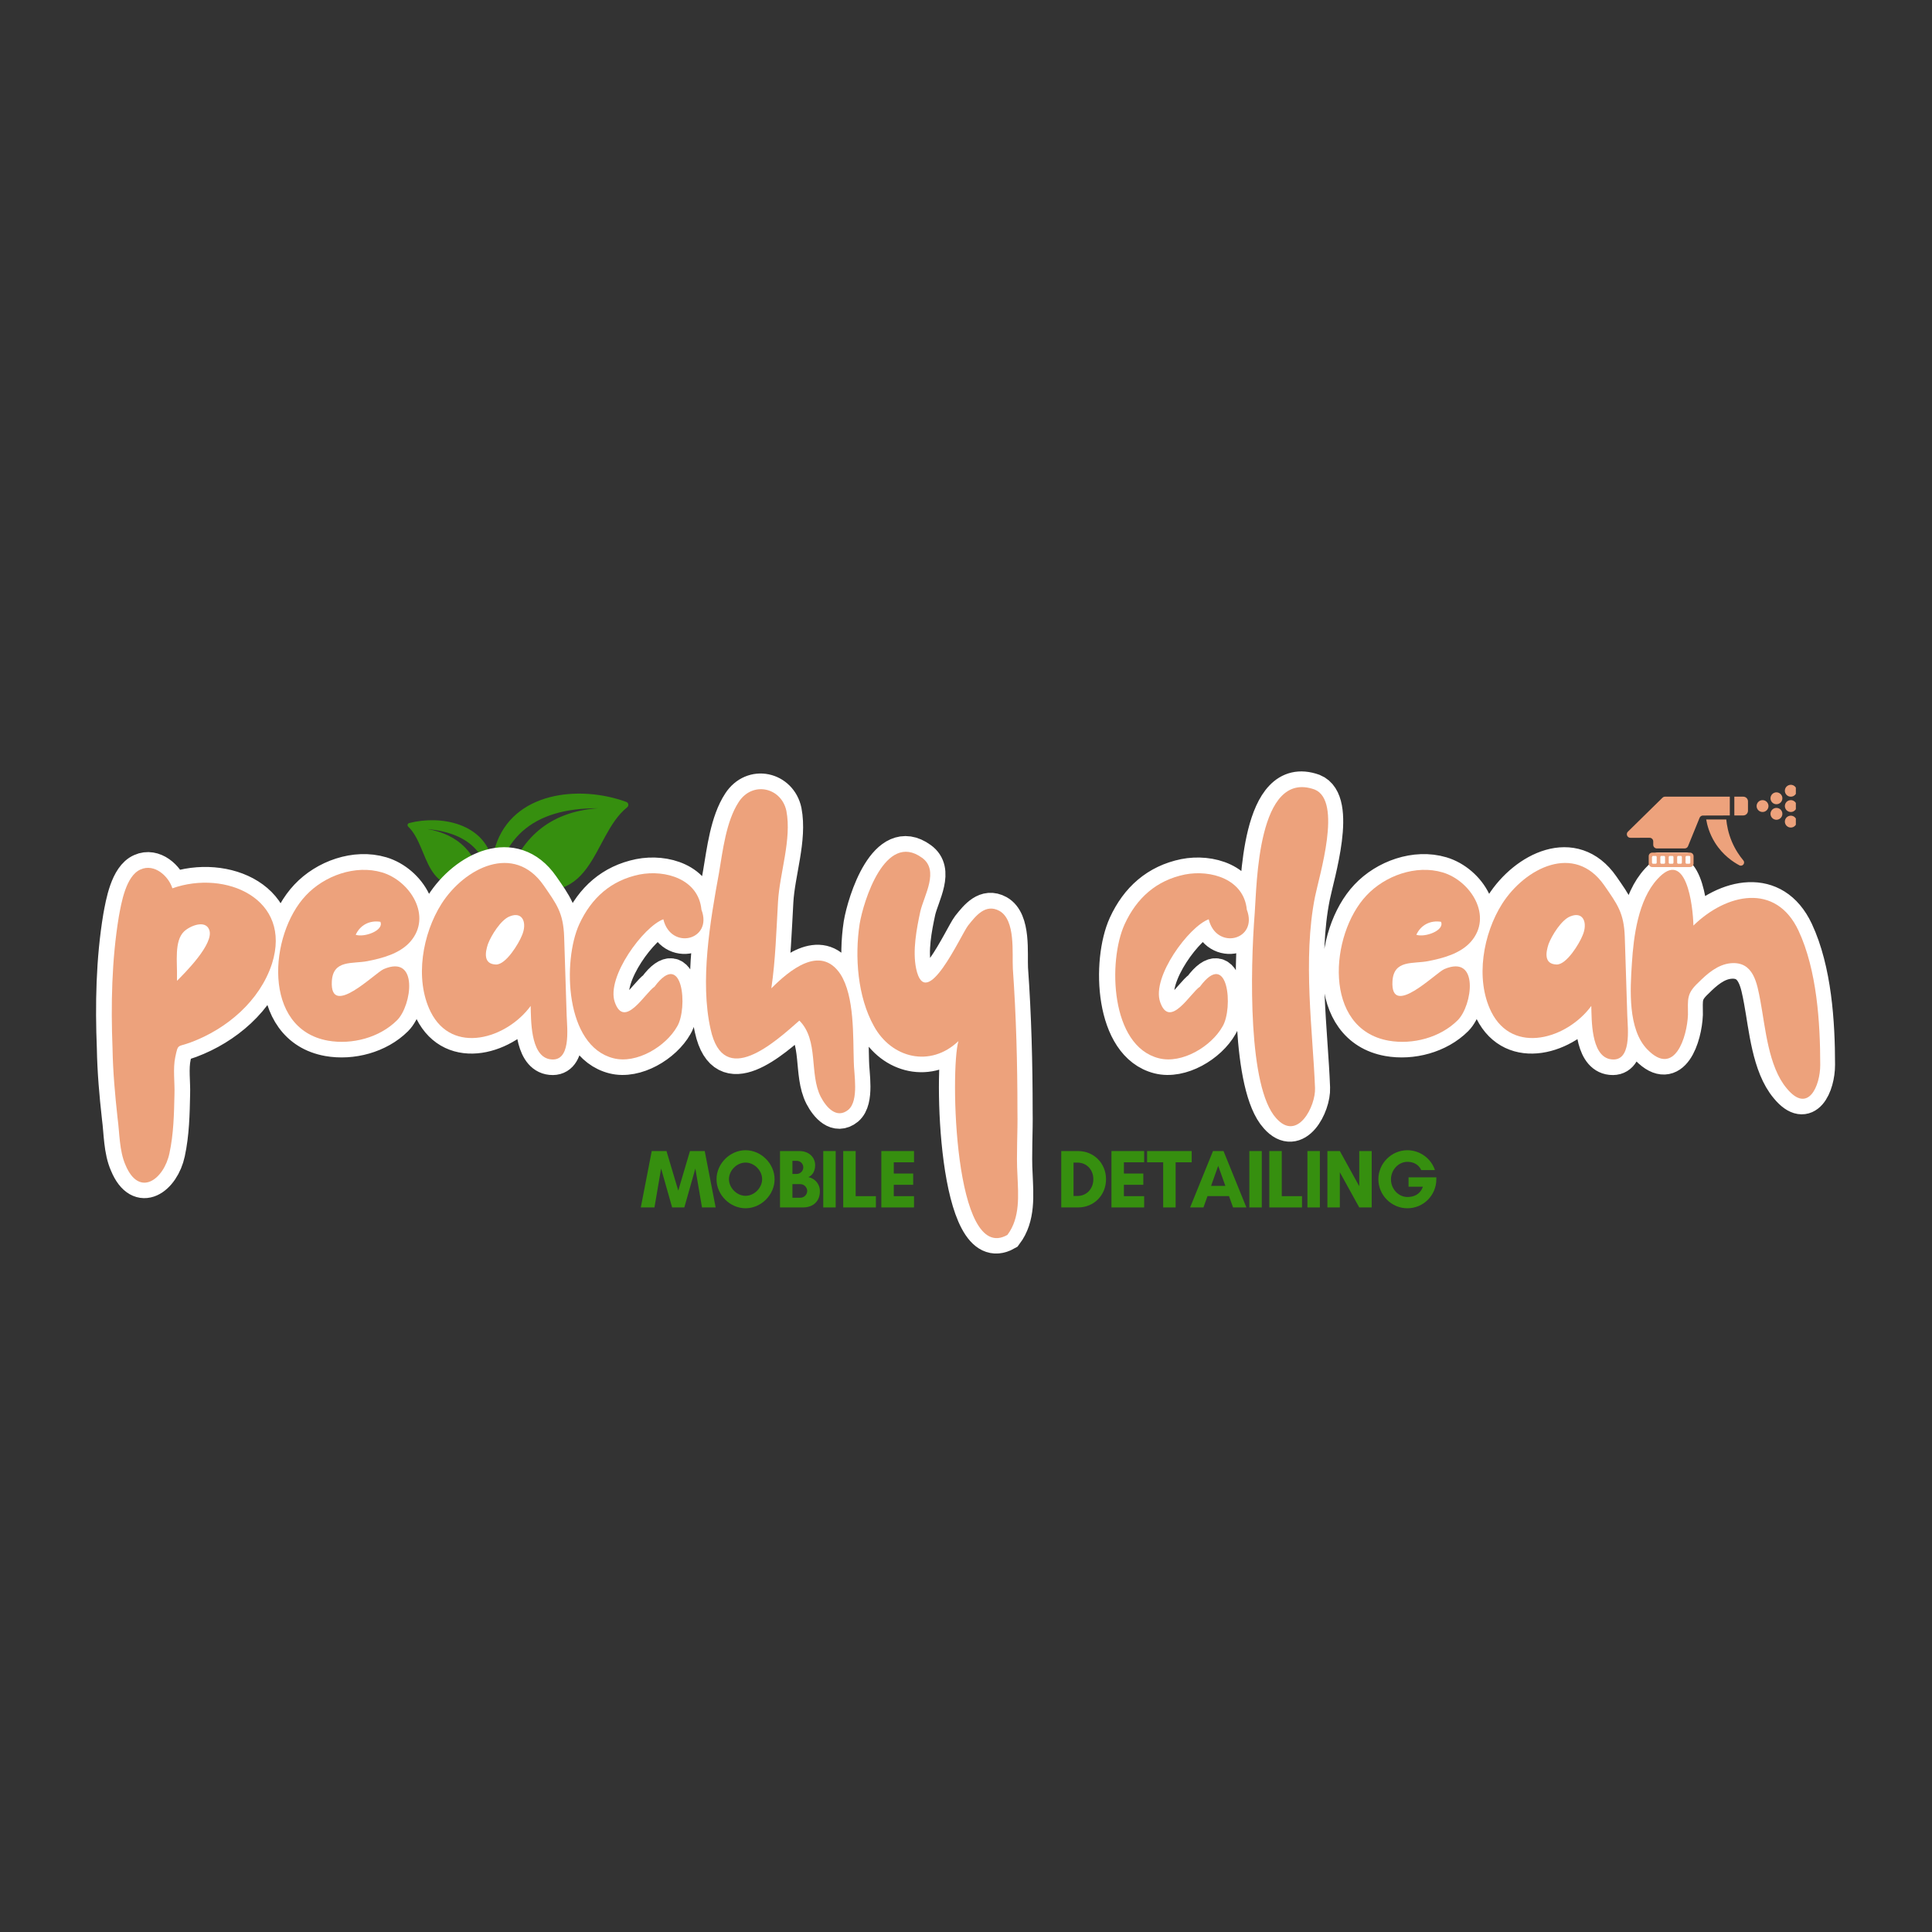 <svg xmlns="http://www.w3.org/2000/svg" xmlns:xlink="http://www.w3.org/1999/xlink" width="500" zoomAndPan="magnify" viewBox="0 0 375 375" height="500" preserveAspectRatio="xMidYMid meet" version="1.0"><rect x="0" y="0" width="375" height="375" fill="#333333" stroke="none"/><defs><g/><clipPath id="0bb639ed02"><path d="M 95.043 154 L 122 154 L 122 176 L 95.043 176 Z M 95.043 154 " clip-rule="nonzero"/></clipPath><clipPath id="5250d42190"><path d="M 79 159 L 96 159 L 96 175 L 79 175 Z M 79 159 " clip-rule="nonzero"/></clipPath><clipPath id="c0bea4bfa6"><path d="M 79.266 157.527 L 97.18 159.266 L 95.516 176.438 L 77.602 174.699 Z M 79.266 157.527 " clip-rule="nonzero"/></clipPath><clipPath id="bd9331c140"><path d="M 97.062 159.254 L 79.148 157.52 L 77.484 174.688 L 95.398 176.426 Z M 97.062 159.254 " clip-rule="nonzero"/></clipPath><clipPath id="5e7d87668c"><path d="M 320.461 165.469 L 328.617 165.469 L 328.617 168.188 L 320.461 168.188 Z M 320.461 165.469 " clip-rule="nonzero"/></clipPath><clipPath id="a58d8eecd2"><path d="M 321.82 165.469 L 327.258 165.469 C 328.008 165.469 328.617 166.078 328.617 166.828 C 328.617 167.578 328.008 168.188 327.258 168.188 L 321.82 168.188 C 321.066 168.188 320.461 167.578 320.461 166.828 C 320.461 166.078 321.066 165.469 321.82 165.469 Z M 321.82 165.469 " clip-rule="nonzero"/></clipPath><clipPath id="ce463afd2f"><path d="M 320 165 L 329 165 L 329 168.812 L 320 168.812 Z M 320 165 " clip-rule="nonzero"/></clipPath><clipPath id="dd48d27028"><path d="M 331 159 L 339 159 L 339 168.812 L 331 168.812 Z M 331 159 " clip-rule="nonzero"/></clipPath><clipPath id="dfc7194de5"><path d="M 346 152.312 L 348.574 152.312 L 348.574 155 L 346 155 Z M 346 152.312 " clip-rule="nonzero"/></clipPath><clipPath id="776e76534c"><path d="M 346 155 L 348.574 155 L 348.574 158 L 346 158 Z M 346 155 " clip-rule="nonzero"/></clipPath><clipPath id="9afb9b89aa"><path d="M 346 158 L 348.574 158 L 348.574 161 L 346 161 Z M 346 158 " clip-rule="nonzero"/></clipPath></defs><g clip-path="url(#0bb639ed02)"><path fill="#368f0f" d="M 116.059 156.883 C 103.301 156.824 96.453 162.781 95.867 175.109 C 95.859 175.266 95.633 175.273 95.613 175.121 C 95.043 171.09 95.152 167.422 96.176 164.23 C 99.551 153.695 112.422 152.316 121.555 155.648 C 122.012 155.816 122.102 156.402 121.727 156.703 C 114.602 162.402 115.57 177.949 98.23 171.211 C 100.938 162.793 106.492 157.578 116.059 156.883 " fill-opacity="1" fill-rule="evenodd"/></g><g clip-path="url(#5250d42190)"><g clip-path="url(#c0bea4bfa6)"><g clip-path="url(#bd9331c140)"><path fill="#368f0f" d="M 82.949 160.922 C 91.344 161.699 95.469 166.051 95.066 174.199 C 95.062 174.301 95.211 174.324 95.234 174.223 C 95.867 171.609 96.027 169.188 95.559 167.023 C 94.012 159.879 85.633 158.148 79.41 159.758 C 79.102 159.84 79.004 160.219 79.234 160.441 C 83.555 164.645 81.926 174.809 93.762 171.484 C 92.52 165.773 89.199 161.988 82.949 160.922 " fill-opacity="1" fill-rule="evenodd"/></g></g></g><path stroke-linecap="butt" transform="matrix(0.761, 0, 0, 0.761, 13.368, 151.593)" fill="none" stroke-linejoin="miter" d="M 14.447 97.885 C 17.961 106.325 24.241 101.507 25.646 94.915 C 26.713 89.994 26.821 84.859 26.924 79.857 C 27.026 76.86 26.483 73.346 27.134 70.35 C 27.888 66.83 27.678 67.898 31.09 66.625 C 40.263 63.208 48.677 56.072 51.776 46.565 C 57.014 30.019 39.95 22.544 26.375 27.362 C 25.41 24.263 21.793 20.954 18.274 22.544 C 14.549 24.16 13.374 31.087 12.728 34.606 C 10.901 45.601 10.691 57.139 11.137 68.108 C 11.24 74.1 11.763 79.964 12.415 85.823 C 12.933 89.681 12.83 94.263 14.447 97.885 Z M 27.55 50.941 L 27.55 49.977 C 27.678 46.252 26.821 40.804 29.371 38.356 C 30.961 36.848 34.82 35.36 35.784 37.915 C 37.164 41.43 29.371 49.115 27.55 50.941 Z M 66.085 66.204 C 72.154 67.277 79.213 65.45 83.692 60.971 C 87.422 57.247 89.243 44.113 80.281 47.945 C 78.039 48.91 66.5 60.658 67.049 51.044 C 67.357 45.493 72.256 46.668 76.115 45.914 C 79.942 45.18 84.318 44.01 87.001 41.014 C 92.758 34.498 87.001 25.433 79.839 23.298 C 73.011 21.267 65.12 24.16 60.431 29.163 C 51.027 39.085 49.226 63.208 66.085 66.204 Z M 73.118 39.193 C 74.288 36.638 76.74 35.463 79.424 35.883 C 80.383 38.12 75.253 39.947 73.118 39.193 Z M 122.427 70.894 C 128.189 72.069 127.014 63.003 126.911 59.797 L 126.26 39.736 C 126.049 33.539 124.331 31.399 121.021 26.608 C 113.469 15.716 100.859 22.124 94.995 31.297 C 90.203 38.88 88.069 50.392 92.209 58.832 C 97.76 69.934 111.643 65.661 117.712 57.349 C 117.82 60.761 117.61 69.827 122.427 70.894 Z M 108.857 46.77 C 105.676 46.668 106.097 43.8 106.851 41.563 C 107.682 39.295 110.16 35.36 112.397 34.498 C 115.814 33.118 116.881 36.325 115.475 39.423 C 114.742 41.327 111.438 46.878 108.857 46.77 Z M 138.84 70.688 C 144.729 72.171 152.179 67.692 155.072 62.557 C 157.858 57.975 156.555 42.604 149.311 52.424 C 146.966 53.938 141.625 63.419 139.178 56.385 C 136.936 49.977 146.525 37.053 151.553 35.258 C 153.482 43.256 164.24 40.598 161.27 32.805 C 160.516 25.017 152.076 22.544 145.458 23.847 C 138.214 25.33 133.186 29.809 130.113 36.535 C 125.839 45.914 126.465 67.59 138.84 70.688 Z M 198.712 83.817 C 201.498 81.447 200.092 74.516 200.092 71.52 C 199.882 65.137 200.323 54.902 196.68 49.223 C 191.57 41.563 183.546 48.386 179.067 52.865 C 180.135 45.601 180.371 38.12 180.786 30.774 C 181.202 23.401 184.306 14.885 182.92 7.615 C 181.648 1.648 174.276 -0.071 170.756 5.373 C 167.55 10.272 166.693 17.747 165.728 23.401 C 163.486 35.673 160.829 51.044 163.594 63.316 C 166.898 78.477 179.924 66.625 186.23 61.074 C 191.232 66.102 188.682 74.624 191.678 80.508 C 193.058 83.166 195.716 86.265 198.712 83.817 Z M 239.263 115.703 C 242.572 111.327 242.023 105.57 241.818 100.44 C 241.505 95.125 241.921 89.574 241.818 84.13 C 241.818 72.069 241.505 59.904 240.643 47.837 C 240.438 43.908 241.402 35.463 237.231 33.118 C 233.717 31.194 231.265 34.293 229.233 36.848 C 227.412 39.193 218.449 59.381 216.002 47.837 C 215.037 43.256 216.104 37.705 217.069 33.226 C 218.033 29.163 221.963 22.775 217.484 19.574 C 208.106 12.745 202.555 30.671 201.59 36.427 C 200.318 44.739 201.046 55.005 205.212 62.454 C 209.696 70.688 219.619 73.136 226.786 66.312 C 224.646 73.449 225.611 123.496 239.263 115.703 Z M 277.875 70.688 C 283.76 72.171 291.209 67.692 294.103 62.557 C 296.888 57.975 295.59 42.604 288.346 52.424 C 286.002 53.938 280.661 63.419 278.213 56.385 C 275.971 49.977 285.56 37.053 290.588 35.258 C 292.512 43.256 303.276 40.598 300.305 32.805 C 299.546 25.017 291.106 22.544 284.488 23.847 C 277.249 25.33 272.221 29.809 269.143 36.535 C 264.874 45.914 265.5 67.59 277.875 70.688 Z M 307.755 85.926 C 313.203 92.129 317.892 82.853 317.682 78.266 C 317.164 64.173 314.481 45.39 317.682 29.501 C 318.749 24.16 324.716 5.06 317.579 2.171 C 302.963 -3.067 302.86 26.71 302.311 33.539 C 301.142 48.489 300.618 78.035 307.755 85.926 Z M 336.465 66.204 C 342.539 67.277 349.599 65.45 354.078 60.971 C 357.802 57.247 359.629 44.113 350.666 47.945 C 348.424 48.91 336.885 60.658 337.429 51.044 C 337.742 45.493 342.642 46.668 346.495 45.914 C 350.327 45.18 354.703 44.01 357.387 41.014 C 363.143 34.498 357.387 25.433 350.225 23.298 C 343.396 21.267 335.505 24.16 330.811 29.163 C 321.407 39.085 319.611 63.208 336.465 66.204 Z M 343.499 39.193 C 344.673 36.638 347.121 35.463 349.804 35.883 C 350.768 38.12 345.638 39.947 343.499 39.193 Z M 392.812 70.894 C 398.569 72.069 397.399 63.003 397.297 59.797 L 396.645 39.736 C 396.435 33.539 394.716 31.399 391.407 26.608 C 383.85 15.716 371.244 22.124 365.38 31.297 C 360.588 38.88 358.449 50.392 362.594 58.832 C 368.14 69.934 382.028 65.661 388.098 57.349 C 388.2 60.761 387.995 69.827 392.812 70.894 Z M 379.242 46.77 C 376.062 46.668 376.477 43.8 377.236 41.563 C 378.068 39.295 380.54 35.36 382.782 34.498 C 386.194 33.118 387.266 36.325 385.856 39.423 C 385.127 41.327 381.818 46.878 379.242 46.77 Z M 437.935 78.374 C 443.378 84.992 446.477 77.722 446.477 72.382 C 446.477 61.623 445.62 48.15 440.931 38.12 C 435.17 25.853 422.564 28.639 414.145 36.848 C 414.042 31.846 412.324 16.891 404.977 25.017 C 400.052 30.332 398.882 39.634 398.461 46.565 C 398.02 53.076 397.394 63.316 402.396 68.446 C 409.353 75.583 412.534 65.24 412.765 59.591 C 412.765 55.631 412.324 54.251 415.422 51.357 C 417.664 49.115 420.322 46.77 423.631 46.457 C 429.516 45.914 430.352 51.593 431.209 56.072 C 432.486 62.895 433.246 72.823 437.935 78.374 Z M 437.935 78.374 " stroke="#ffffff" stroke-width="8.003" stroke-opacity="1" stroke-miterlimit="4"/><g fill="#eda27c" fill-opacity="1"><g transform="translate(20.458, 205.651)"><g><path d="M 3.898 20.473 C 6.582 26.895 11.375 23.238 12.43 18.199 C 13.242 14.461 13.324 10.562 13.406 6.742 C 13.488 4.469 13.082 1.789 13.566 -0.488 C 14.137 -3.168 13.973 -2.355 16.574 -3.332 C 23.562 -5.93 29.98 -11.375 32.336 -18.605 C 36.316 -31.199 23.316 -36.887 13 -33.23 C 12.27 -35.586 9.508 -38.105 6.824 -36.887 C 3.98 -35.668 3.086 -30.387 2.602 -27.707 C 1.219 -19.336 1.055 -10.562 1.383 -2.195 C 1.461 2.355 1.867 6.824 2.355 11.293 C 2.762 14.219 2.68 17.711 3.898 20.473 Z M 13.895 -15.273 L 13.895 -16.004 C 13.973 -18.848 13.324 -22.992 15.273 -24.863 C 16.492 -26 19.418 -27.137 20.148 -25.188 C 21.207 -22.504 15.273 -16.656 13.895 -15.273 Z M 13.895 -15.273 "/></g></g></g><g fill="#eda27c" fill-opacity="1"><g transform="translate(52.792, 205.651)"><g><path d="M 10.887 -3.656 C 15.52 -2.844 20.879 -4.227 24.293 -7.637 C 27.137 -10.48 28.52 -20.473 21.691 -17.551 C 19.988 -16.816 11.211 -7.883 11.617 -15.191 C 11.863 -19.418 15.598 -18.523 18.523 -19.094 C 21.449 -19.66 24.781 -20.555 26.812 -22.832 C 31.199 -27.785 26.812 -34.691 21.367 -36.316 C 16.168 -37.859 10.156 -35.668 6.582 -31.848 C -0.57 -24.293 -1.949 -5.93 10.887 -3.656 Z M 16.25 -24.211 C 17.145 -26.16 19.012 -27.055 21.043 -26.73 C 21.773 -25.023 17.875 -23.645 16.25 -24.211 Z M 16.25 -24.211 "/></g></g></g><g fill="#eda27c" fill-opacity="1"><g transform="translate(80.658, 205.651)"><g><path d="M 25.918 -0.082 C 30.305 0.812 29.41 -6.094 29.332 -8.531 L 28.844 -23.805 C 28.68 -28.52 27.379 -30.145 24.863 -33.801 C 19.094 -42.086 9.508 -37.211 5.039 -30.223 C 1.383 -24.457 -0.242 -15.68 2.926 -9.262 C 7.148 -0.812 17.711 -4.062 22.344 -10.398 C 22.426 -7.801 22.262 -0.895 25.918 -0.082 Z M 15.598 -18.441 C 13.16 -18.523 13.488 -20.719 14.055 -22.426 C 14.707 -24.129 16.574 -27.137 18.281 -27.785 C 20.879 -28.844 21.691 -26.406 20.637 -24.051 C 20.066 -22.586 17.551 -18.363 15.598 -18.441 Z M 15.598 -18.441 "/></g></g></g><g fill="#eda27c" fill-opacity="1"><g transform="translate(109.418, 205.651)"><g><path d="M 9.668 -0.242 C 14.137 0.895 19.824 -2.52 22.02 -6.418 C 24.129 -9.914 23.156 -21.613 17.629 -14.137 C 15.844 -13 11.781 -5.77 9.914 -11.133 C 8.207 -16.004 15.52 -25.836 19.336 -27.219 C 20.801 -21.125 29.004 -23.156 26.73 -29.086 C 26.16 -35.02 19.742 -36.887 14.707 -35.91 C 9.18 -34.773 5.363 -31.363 3.008 -26.242 C -0.242 -19.094 0.242 -2.602 9.668 -0.242 Z M 9.668 -0.242 "/></g></g></g><g fill="#eda27c" fill-opacity="1"><g transform="translate(135.821, 205.651)"><g><path d="M 28.844 9.75 C 30.957 7.961 29.898 2.68 29.898 0.406 C 29.738 -4.469 30.062 -12.27 27.301 -16.574 C 23.398 -22.426 17.305 -17.223 13.895 -13.812 C 14.707 -19.336 14.867 -25.023 15.191 -30.629 C 15.52 -36.234 17.875 -42.734 16.816 -48.262 C 15.844 -52.812 10.238 -54.109 7.555 -49.969 C 5.117 -46.23 4.469 -40.543 3.738 -36.234 C 2.031 -26.895 0 -15.191 2.113 -5.852 C 4.633 5.688 14.543 -3.332 19.336 -7.555 C 23.156 -3.738 21.207 2.762 23.48 7.23 C 24.535 9.262 26.566 11.617 28.844 9.75 Z M 28.844 9.75 "/></g></g></g><g fill="#eda27c" fill-opacity="1"><g transform="translate(165.231, 205.651)"><g><path d="M 30.305 34.043 C 32.824 30.711 32.418 26.324 32.254 22.426 C 32.012 18.363 32.336 14.137 32.254 9.992 C 32.254 0.812 32.012 -8.449 31.363 -17.629 C 31.199 -20.637 31.93 -27.055 28.762 -28.844 C 26.082 -30.305 24.211 -27.949 22.668 -26 C 21.285 -24.211 14.461 -8.855 12.594 -17.629 C 11.863 -21.125 12.676 -25.348 13.406 -28.762 C 14.137 -31.848 17.145 -36.723 13.73 -39.16 C 6.582 -44.359 2.355 -30.711 1.625 -26.324 C 0.648 -19.988 1.219 -12.188 4.387 -6.5 C 7.801 -0.242 15.355 1.625 20.801 -3.574 C 19.176 1.867 19.906 39.973 30.305 34.043 Z M 30.305 34.043 "/></g></g></g><g fill="#eda27c" fill-opacity="1"><g transform="translate(196.915, 205.651)"><g/></g></g><g fill="#eda27c" fill-opacity="1"><g transform="translate(215.276, 205.651)"><g><path d="M 9.668 -0.242 C 14.137 0.895 19.824 -2.52 22.02 -6.418 C 24.129 -9.914 23.156 -21.613 17.629 -14.137 C 15.844 -13 11.781 -5.77 9.914 -11.133 C 8.207 -16.004 15.52 -25.836 19.336 -27.219 C 20.801 -21.125 29.004 -23.156 26.73 -29.086 C 26.16 -35.02 19.742 -36.887 14.707 -35.91 C 9.18 -34.773 5.363 -31.363 3.008 -26.242 C -0.242 -19.094 0.242 -2.602 9.668 -0.242 Z M 9.668 -0.242 "/></g></g></g><g fill="#eda27c" fill-opacity="1"><g transform="translate(241.679, 205.651)"><g><path d="M 6.012 11.375 C 10.156 16.086 13.73 9.02 13.566 5.523 C 13.16 -5.199 11.133 -19.5 13.566 -31.605 C 14.379 -35.668 18.93 -50.211 13.488 -52.406 C 2.355 -56.387 2.273 -33.719 1.867 -28.52 C 0.977 -17.145 0.57 5.363 6.012 11.375 Z M 6.012 11.375 "/></g></g></g><g fill="#eda27c" fill-opacity="1"><g transform="translate(258.659, 205.651)"><g><path d="M 10.887 -3.656 C 15.52 -2.844 20.879 -4.227 24.293 -7.637 C 27.137 -10.48 28.52 -20.473 21.691 -17.551 C 19.988 -16.816 11.211 -7.883 11.617 -15.191 C 11.863 -19.418 15.598 -18.523 18.523 -19.094 C 21.449 -19.66 24.781 -20.555 26.812 -22.832 C 31.199 -27.785 26.812 -34.691 21.367 -36.316 C 16.168 -37.859 10.156 -35.668 6.582 -31.848 C -0.57 -24.293 -1.949 -5.93 10.887 -3.656 Z M 16.25 -24.211 C 17.145 -26.16 19.012 -27.055 21.043 -26.73 C 21.773 -25.023 17.875 -23.645 16.25 -24.211 Z M 16.25 -24.211 "/></g></g></g><g fill="#eda27c" fill-opacity="1"><g transform="translate(286.525, 205.651)"><g><path d="M 25.918 -0.082 C 30.305 0.812 29.41 -6.094 29.332 -8.531 L 28.844 -23.805 C 28.68 -28.52 27.379 -30.145 24.863 -33.801 C 19.094 -42.086 9.508 -37.211 5.039 -30.223 C 1.383 -24.457 -0.242 -15.68 2.926 -9.262 C 7.148 -0.812 17.711 -4.062 22.344 -10.398 C 22.426 -7.801 22.262 -0.895 25.918 -0.082 Z M 15.598 -18.441 C 13.16 -18.523 13.488 -20.719 14.055 -22.426 C 14.707 -24.129 16.574 -27.137 18.281 -27.785 C 20.879 -28.844 21.691 -26.406 20.637 -24.051 C 20.066 -22.586 17.551 -18.363 15.598 -18.441 Z M 15.598 -18.441 "/></g></g></g><g fill="#eda27c" fill-opacity="1"><g transform="translate(315.284, 205.651)"><g><path d="M 31.523 5.605 C 35.668 10.645 38.023 5.117 38.023 1.055 C 38.023 -7.148 37.375 -17.387 33.801 -25.023 C 29.41 -34.367 19.824 -32.254 13.406 -26 C 13.324 -29.816 12.023 -41.191 6.418 -35.02 C 2.68 -30.957 1.789 -23.887 1.461 -18.605 C 1.137 -13.648 0.648 -5.852 4.469 -1.949 C 9.75 3.492 12.188 -4.387 12.348 -8.695 C 12.348 -11.699 12.023 -12.754 14.379 -14.949 C 16.086 -16.656 18.117 -18.441 20.637 -18.688 C 25.105 -19.094 25.754 -14.785 26.406 -11.375 C 27.379 -6.176 27.949 1.383 31.523 5.605 Z M 31.523 5.605 "/></g></g></g><g clip-path="url(#5e7d87668c)"><g clip-path="url(#a58d8eecd2)"><path fill="#ffffff" d="M 320.461 165.469 L 328.617 165.469 L 328.617 168.188 L 320.461 168.188 Z M 320.461 165.469 " fill-opacity="1" fill-rule="nonzero"/></g></g><g clip-path="url(#ce463afd2f)"><path fill="#eda27c" d="M 328.023 165.492 L 320.707 165.492 C 320.324 165.492 320.012 165.801 320.012 166.188 L 320.012 167.605 C 320.012 167.988 320.324 168.301 320.707 168.301 L 328.023 168.301 C 328.406 168.301 328.719 167.988 328.719 167.605 L 328.719 166.188 C 328.719 165.801 328.406 165.492 328.023 165.492 Z M 321.562 167.438 C 321.562 167.559 321.469 167.652 321.352 167.652 L 320.855 167.652 C 320.738 167.652 320.645 167.559 320.645 167.438 L 320.645 166.352 C 320.645 166.234 320.738 166.137 320.855 166.137 L 321.352 166.137 C 321.469 166.137 321.562 166.234 321.562 166.352 Z M 323.191 167.438 C 323.191 167.559 323.098 167.652 322.977 167.652 L 322.484 167.652 C 322.367 167.652 322.27 167.559 322.27 167.438 L 322.27 166.352 C 322.27 166.234 322.367 166.137 322.484 166.137 L 322.977 166.137 C 323.098 166.137 323.191 166.234 323.191 166.352 Z M 324.82 167.438 C 324.82 167.559 324.727 167.652 324.609 167.652 L 324.113 167.652 C 323.996 167.652 323.902 167.559 323.902 167.438 L 323.902 166.352 C 323.902 166.234 323.996 166.137 324.113 166.137 L 324.609 166.137 C 324.727 166.137 324.82 166.234 324.82 166.352 Z M 326.453 167.438 C 326.453 167.559 326.359 167.652 326.242 167.652 L 325.746 167.652 C 325.629 167.652 325.535 167.559 325.535 167.438 L 325.535 166.352 C 325.535 166.234 325.629 166.137 325.746 166.137 L 326.242 166.137 C 326.359 166.137 326.453 166.234 326.453 166.352 Z M 328.086 167.434 C 328.086 167.551 327.992 167.648 327.875 167.648 L 327.379 167.648 C 327.262 167.648 327.164 167.551 327.164 167.434 L 327.164 166.344 C 327.164 166.227 327.262 166.133 327.379 166.133 L 327.875 166.133 C 327.992 166.133 328.086 166.227 328.086 166.344 Z M 328.086 167.434 " fill-opacity="1" fill-rule="nonzero"/></g><path fill="#eda27c" d="M 321.59 164.68 L 327 164.68 C 327.281 164.68 327.539 164.508 327.645 164.246 C 328.395 162.406 329.145 160.57 329.891 158.73 C 330 158.469 330.254 158.297 330.535 158.297 C 332.273 158.293 334.016 158.285 335.754 158.281 L 335.754 154.633 L 323.18 154.633 C 322.996 154.633 322.82 154.707 322.691 154.832 C 320.453 157.031 318.215 159.227 315.977 161.426 C 315.531 161.859 315.84 162.617 316.465 162.617 C 317.816 162.617 319.336 162.613 320.195 162.613 C 320.578 162.613 320.887 162.922 320.891 163.305 C 320.891 163.52 320.895 163.758 320.895 163.984 C 320.895 164.371 321.207 164.68 321.59 164.68 Z M 321.59 164.68 " fill-opacity="1" fill-rule="nonzero"/><path fill="#eda27c" d="M 336.633 154.633 L 338.371 154.633 C 338.871 154.633 339.281 155.043 339.281 155.547 L 339.281 157.359 C 339.281 157.867 338.871 158.277 338.363 158.277 L 336.633 158.277 Z M 336.633 154.633 " fill-opacity="1" fill-rule="nonzero"/><g clip-path="url(#dd48d27028)"><path fill="#eda27c" d="M 338.234 167.93 L 338.223 167.938 C 338.039 168.051 337.809 168.059 337.613 167.957 C 336.449 167.336 334.43 166.027 332.902 163.602 C 331.789 161.836 331.355 160.148 331.172 159.062 L 335.07 159.062 C 335.172 160.141 335.438 161.664 336.152 163.359 C 336.82 164.941 337.668 166.152 338.383 167.008 C 338.625 167.297 338.555 167.734 338.234 167.93 Z M 338.234 167.93 " fill-opacity="1" fill-rule="nonzero"/></g><g clip-path="url(#dfc7194de5)"><path fill="#eda27c" d="M 348.746 153.48 C 348.746 153.633 348.715 153.781 348.656 153.922 C 348.598 154.062 348.516 154.188 348.406 154.297 C 348.301 154.406 348.176 154.488 348.035 154.547 C 347.895 154.605 347.746 154.633 347.594 154.633 C 347.441 154.633 347.293 154.605 347.152 154.547 C 347.012 154.488 346.887 154.406 346.777 154.297 C 346.672 154.188 346.586 154.062 346.527 153.922 C 346.469 153.781 346.441 153.633 346.441 153.48 C 346.441 153.328 346.469 153.184 346.527 153.039 C 346.586 152.898 346.672 152.773 346.777 152.668 C 346.887 152.559 347.012 152.477 347.152 152.418 C 347.293 152.359 347.441 152.328 347.594 152.328 C 347.746 152.328 347.895 152.359 348.035 152.418 C 348.176 152.477 348.301 152.559 348.406 152.668 C 348.516 152.773 348.598 152.898 348.656 153.039 C 348.715 153.184 348.746 153.328 348.746 153.48 Z M 348.746 153.48 " fill-opacity="1" fill-rule="nonzero"/></g><g clip-path="url(#776e76534c)"><path fill="#eda27c" d="M 347.777 155.316 C 347.93 155.344 348.07 155.395 348.199 155.477 C 348.328 155.555 348.438 155.656 348.527 155.781 C 348.617 155.906 348.68 156.043 348.715 156.191 C 348.75 156.34 348.754 156.488 348.73 156.641 C 348.707 156.789 348.652 156.93 348.574 157.062 C 348.492 157.191 348.391 157.301 348.266 157.391 C 348.145 157.48 348.008 157.543 347.859 157.578 C 347.711 157.613 347.559 157.617 347.41 157.594 C 347.258 157.566 347.117 157.516 346.988 157.434 C 346.855 157.355 346.746 157.254 346.66 157.129 C 346.57 157.004 346.508 156.867 346.473 156.719 C 346.438 156.57 346.43 156.422 346.457 156.27 C 346.48 156.121 346.531 155.98 346.613 155.852 C 346.691 155.719 346.797 155.609 346.918 155.52 C 347.043 155.43 347.18 155.371 347.328 155.336 C 347.477 155.301 347.625 155.293 347.777 155.316 Z M 347.777 155.316 " fill-opacity="1" fill-rule="nonzero"/></g><g clip-path="url(#9afb9b89aa)"><path fill="#eda27c" d="M 348.746 159.473 C 348.746 159.625 348.715 159.773 348.656 159.914 C 348.598 160.055 348.516 160.18 348.406 160.289 C 348.301 160.395 348.176 160.48 348.035 160.539 C 347.895 160.598 347.746 160.625 347.594 160.625 C 347.441 160.625 347.293 160.598 347.152 160.539 C 347.012 160.48 346.887 160.395 346.777 160.289 C 346.672 160.18 346.586 160.055 346.527 159.914 C 346.469 159.773 346.441 159.625 346.441 159.473 C 346.441 159.32 346.469 159.176 346.527 159.031 C 346.586 158.891 346.672 158.766 346.777 158.66 C 346.887 158.551 347.012 158.469 347.152 158.41 C 347.293 158.352 347.441 158.32 347.594 158.32 C 347.746 158.32 347.895 158.352 348.035 158.41 C 348.176 158.469 348.301 158.551 348.406 158.66 C 348.516 158.766 348.598 158.891 348.656 159.031 C 348.715 159.176 348.746 159.32 348.746 159.473 Z M 348.746 159.473 " fill-opacity="1" fill-rule="nonzero"/></g><path fill="#eda27c" d="M 345.957 154.945 C 345.957 155.098 345.93 155.246 345.871 155.387 C 345.812 155.527 345.727 155.652 345.621 155.762 C 345.512 155.867 345.387 155.953 345.246 156.012 C 345.105 156.07 344.957 156.098 344.805 156.098 C 344.652 156.098 344.504 156.07 344.363 156.012 C 344.223 155.953 344.098 155.867 343.992 155.762 C 343.883 155.652 343.801 155.527 343.742 155.387 C 343.684 155.246 343.652 155.098 343.652 154.945 C 343.652 154.793 343.684 154.645 343.742 154.504 C 343.801 154.363 343.883 154.238 343.992 154.133 C 344.098 154.023 344.223 153.941 344.363 153.883 C 344.504 153.824 344.652 153.793 344.805 153.793 C 344.957 153.793 345.105 153.824 345.246 153.883 C 345.387 153.941 345.512 154.023 345.621 154.133 C 345.727 154.238 345.812 154.363 345.871 154.504 C 345.93 154.645 345.957 154.793 345.957 154.945 Z M 345.957 154.945 " fill-opacity="1" fill-rule="nonzero"/><path fill="#eda27c" d="M 345.621 157.148 C 345.727 157.258 345.812 157.383 345.871 157.523 C 345.93 157.664 345.957 157.812 345.957 157.965 C 345.957 158.117 345.93 158.266 345.871 158.406 C 345.812 158.547 345.727 158.672 345.621 158.777 C 345.512 158.887 345.387 158.969 345.246 159.027 C 345.105 159.086 344.957 159.117 344.805 159.117 C 344.652 159.117 344.504 159.086 344.363 159.027 C 344.223 158.969 344.098 158.887 343.992 158.777 C 343.883 158.672 343.801 158.547 343.742 158.406 C 343.684 158.266 343.652 158.117 343.652 157.965 C 343.652 157.812 343.684 157.664 343.742 157.523 C 343.801 157.383 343.883 157.258 343.992 157.148 C 344.098 157.043 344.223 156.957 344.363 156.898 C 344.504 156.84 344.652 156.812 344.805 156.812 C 344.957 156.812 345.105 156.84 345.246 156.898 C 345.387 156.957 345.512 157.043 345.621 157.148 Z M 345.621 157.148 " fill-opacity="1" fill-rule="nonzero"/><path fill="#eda27c" d="M 342.922 155.641 C 343.031 155.75 343.113 155.875 343.172 156.016 C 343.23 156.156 343.262 156.301 343.262 156.457 C 343.262 156.609 343.23 156.754 343.172 156.895 C 343.113 157.039 343.031 157.16 342.922 157.27 C 342.816 157.379 342.691 157.461 342.551 157.52 C 342.41 157.578 342.262 157.605 342.109 157.605 C 341.957 157.605 341.809 157.578 341.668 157.52 C 341.527 157.461 341.402 157.379 341.293 157.27 C 341.188 157.16 341.102 157.039 341.043 156.895 C 340.984 156.754 340.957 156.609 340.957 156.457 C 340.957 156.301 340.984 156.156 341.043 156.016 C 341.102 155.875 341.188 155.75 341.293 155.641 C 341.402 155.531 341.527 155.449 341.668 155.391 C 341.809 155.332 341.957 155.305 342.109 155.305 C 342.262 155.305 342.41 155.332 342.551 155.391 C 342.691 155.449 342.816 155.531 342.922 155.641 Z M 342.922 155.641 " fill-opacity="1" fill-rule="nonzero"/><g fill="#368f0f" fill-opacity="1"><g transform="translate(124.296, 234.363)"><g><path d="M 14.613 0 L 12.492 -10.945 L 9.625 -10.945 L 7.355 -3.266 L 5.07 -10.945 L 2.207 -10.945 L 0.082 0 L 2.734 0 L 4.023 -7.551 L 6.164 0 L 8.531 0 L 10.672 -7.551 L 11.961 0 Z M 14.613 0 "/></g></g></g><g fill="#368f0f" fill-opacity="1"><g transform="translate(138.514, 234.363)"><g><path d="M 9.414 -5.488 C 9.414 -3.797 7.887 -2.254 6.195 -2.254 C 4.508 -2.254 2.977 -3.797 2.977 -5.488 C 2.977 -7.18 4.508 -8.707 6.195 -8.707 C 7.887 -8.707 9.414 -7.18 9.414 -5.488 Z M 11.832 -5.473 C 11.832 -8.5 9.223 -11.105 6.195 -11.105 C 3.172 -11.105 0.562 -8.5 0.562 -5.473 C 0.562 -2.445 3.172 0.16 6.195 0.16 C 9.223 0.16 11.832 -2.445 11.832 -5.473 Z M 11.832 -5.473 "/></g></g></g><g fill="#368f0f" fill-opacity="1"><g transform="translate(150.432, 234.363)"><g><path d="M 6.246 -3.203 C 6.246 -2.48 5.633 -1.883 4.91 -1.883 L 3.379 -1.883 L 3.379 -4.523 L 4.91 -4.523 C 5.633 -4.523 6.246 -3.91 6.246 -3.203 Z M 5.488 -7.773 C 5.488 -7.082 4.91 -6.504 4.219 -6.504 L 3.379 -6.504 L 3.379 -9.047 L 4.219 -9.047 C 4.91 -9.047 5.488 -8.48 5.488 -7.773 Z M 8.707 -3.137 C 8.707 -4.621 7.711 -5.602 6.488 -5.891 C 7.309 -6.262 7.789 -7.098 7.789 -8.207 C 7.789 -9.707 6.598 -10.945 4.73 -10.945 L 0.965 -10.945 L 0.965 0 L 5.391 0 C 7.484 0 8.707 -1.254 8.707 -3.137 Z M 8.707 -3.137 "/></g></g></g><g fill="#368f0f" fill-opacity="1"><g transform="translate(158.828, 234.363)"><g><path d="M 3.379 0 L 3.379 -10.945 L 0.965 -10.945 L 0.965 0 Z M 3.379 0 "/></g></g></g><g fill="#368f0f" fill-opacity="1"><g transform="translate(162.704, 234.363)"><g><path d="M 0.965 0 L 7.309 0 L 7.309 -2.188 L 3.379 -2.188 L 3.379 -10.945 L 0.965 -10.945 Z M 0.965 0 "/></g></g></g><g fill="#368f0f" fill-opacity="1"><g transform="translate(170.102, 234.363)"><g><path d="M 7.309 -2.188 L 3.379 -2.188 L 3.379 -4.395 L 7.145 -4.395 L 7.145 -6.582 L 3.379 -6.582 L 3.379 -8.758 L 7.309 -8.758 L 7.309 -10.945 L 0.965 -10.945 L 0.965 0 L 7.309 0 Z M 7.309 -2.188 "/></g></g></g><g fill="#368f0f" fill-opacity="1"><g transform="translate(205.023, 234.363)"><g><path d="M 3.348 -2.223 L 3.348 -8.707 L 4.07 -8.707 C 5.938 -8.707 7.195 -7.293 7.195 -5.473 C 7.195 -3.652 5.922 -2.223 4.07 -2.223 Z M 0.965 -10.945 L 0.965 0 L 4.219 0 C 7.324 0 9.656 -2.383 9.656 -5.473 C 9.656 -8.562 7.309 -10.945 4.219 -10.945 Z M 0.965 -10.945 "/></g></g></g><g fill="#368f0f" fill-opacity="1"><g transform="translate(214.77, 234.363)"><g><path d="M 7.309 -2.188 L 3.379 -2.188 L 3.379 -4.395 L 7.145 -4.395 L 7.145 -6.582 L 3.379 -6.582 L 3.379 -8.758 L 7.309 -8.758 L 7.309 -10.945 L 0.965 -10.945 L 0.965 0 L 7.309 0 Z M 7.309 -2.188 "/></g></g></g><g fill="#368f0f" fill-opacity="1"><g transform="translate(222.571, 234.363)"><g><path d="M 5.617 -8.758 L 8.738 -8.758 L 8.738 -10.945 L 0.082 -10.945 L 0.082 -8.758 L 3.203 -8.758 L 3.203 0 L 5.617 0 Z M 5.617 -8.758 "/></g></g></g><g fill="#368f0f" fill-opacity="1"><g transform="translate(230.918, 234.363)"><g><path d="M 6.922 -4.184 L 4.152 -4.184 L 5.535 -8.078 Z M 11.008 0 L 6.566 -10.945 L 4.523 -10.945 L 0.082 0 L 2.672 0 L 3.461 -2.207 L 7.629 -2.207 L 8.418 0 Z M 11.008 0 "/></g></g></g><g fill="#368f0f" fill-opacity="1"><g transform="translate(241.533, 234.363)"><g><path d="M 3.379 0 L 3.379 -10.945 L 0.965 -10.945 L 0.965 0 Z M 3.379 0 "/></g></g></g><g fill="#368f0f" fill-opacity="1"><g transform="translate(245.409, 234.363)"><g><path d="M 0.965 0 L 7.309 0 L 7.309 -2.188 L 3.379 -2.188 L 3.379 -10.945 L 0.965 -10.945 Z M 0.965 0 "/></g></g></g><g fill="#368f0f" fill-opacity="1"><g transform="translate(252.808, 234.363)"><g><path d="M 3.379 0 L 3.379 -10.945 L 0.965 -10.945 L 0.965 0 Z M 3.379 0 "/></g></g></g><g fill="#368f0f" fill-opacity="1"><g transform="translate(256.683, 234.363)"><g><path d="M 9.562 0 L 9.562 -10.945 L 7.145 -10.945 L 7.145 -4.121 L 3.379 -10.945 L 0.965 -10.945 L 0.965 0 L 3.379 0 L 3.379 -6.824 L 7.145 0 Z M 9.562 0 "/></g></g></g><g fill="#368f0f" fill-opacity="1"><g transform="translate(266.736, 234.363)"><g><path d="M 6.438 -8.852 C 7.5 -8.852 8.594 -8.418 9.125 -7.258 L 11.781 -7.258 C 11.027 -9.527 8.852 -11.105 6.438 -11.105 C 3.348 -11.105 0.805 -8.562 0.805 -5.473 C 0.805 -2.383 3.348 0.16 6.438 0.16 C 9.562 0.16 12.055 -2.367 12.055 -5.473 L 12.055 -5.844 L 6.664 -5.844 L 6.664 -4.023 L 9.449 -4.023 C 8.852 -2.367 7.5 -2.027 6.438 -2.027 C 4.699 -2.027 3.25 -3.59 3.25 -5.441 C 3.25 -7.293 4.699 -8.852 6.438 -8.852 Z M 6.438 -8.852 "/></g></g></g></svg>
